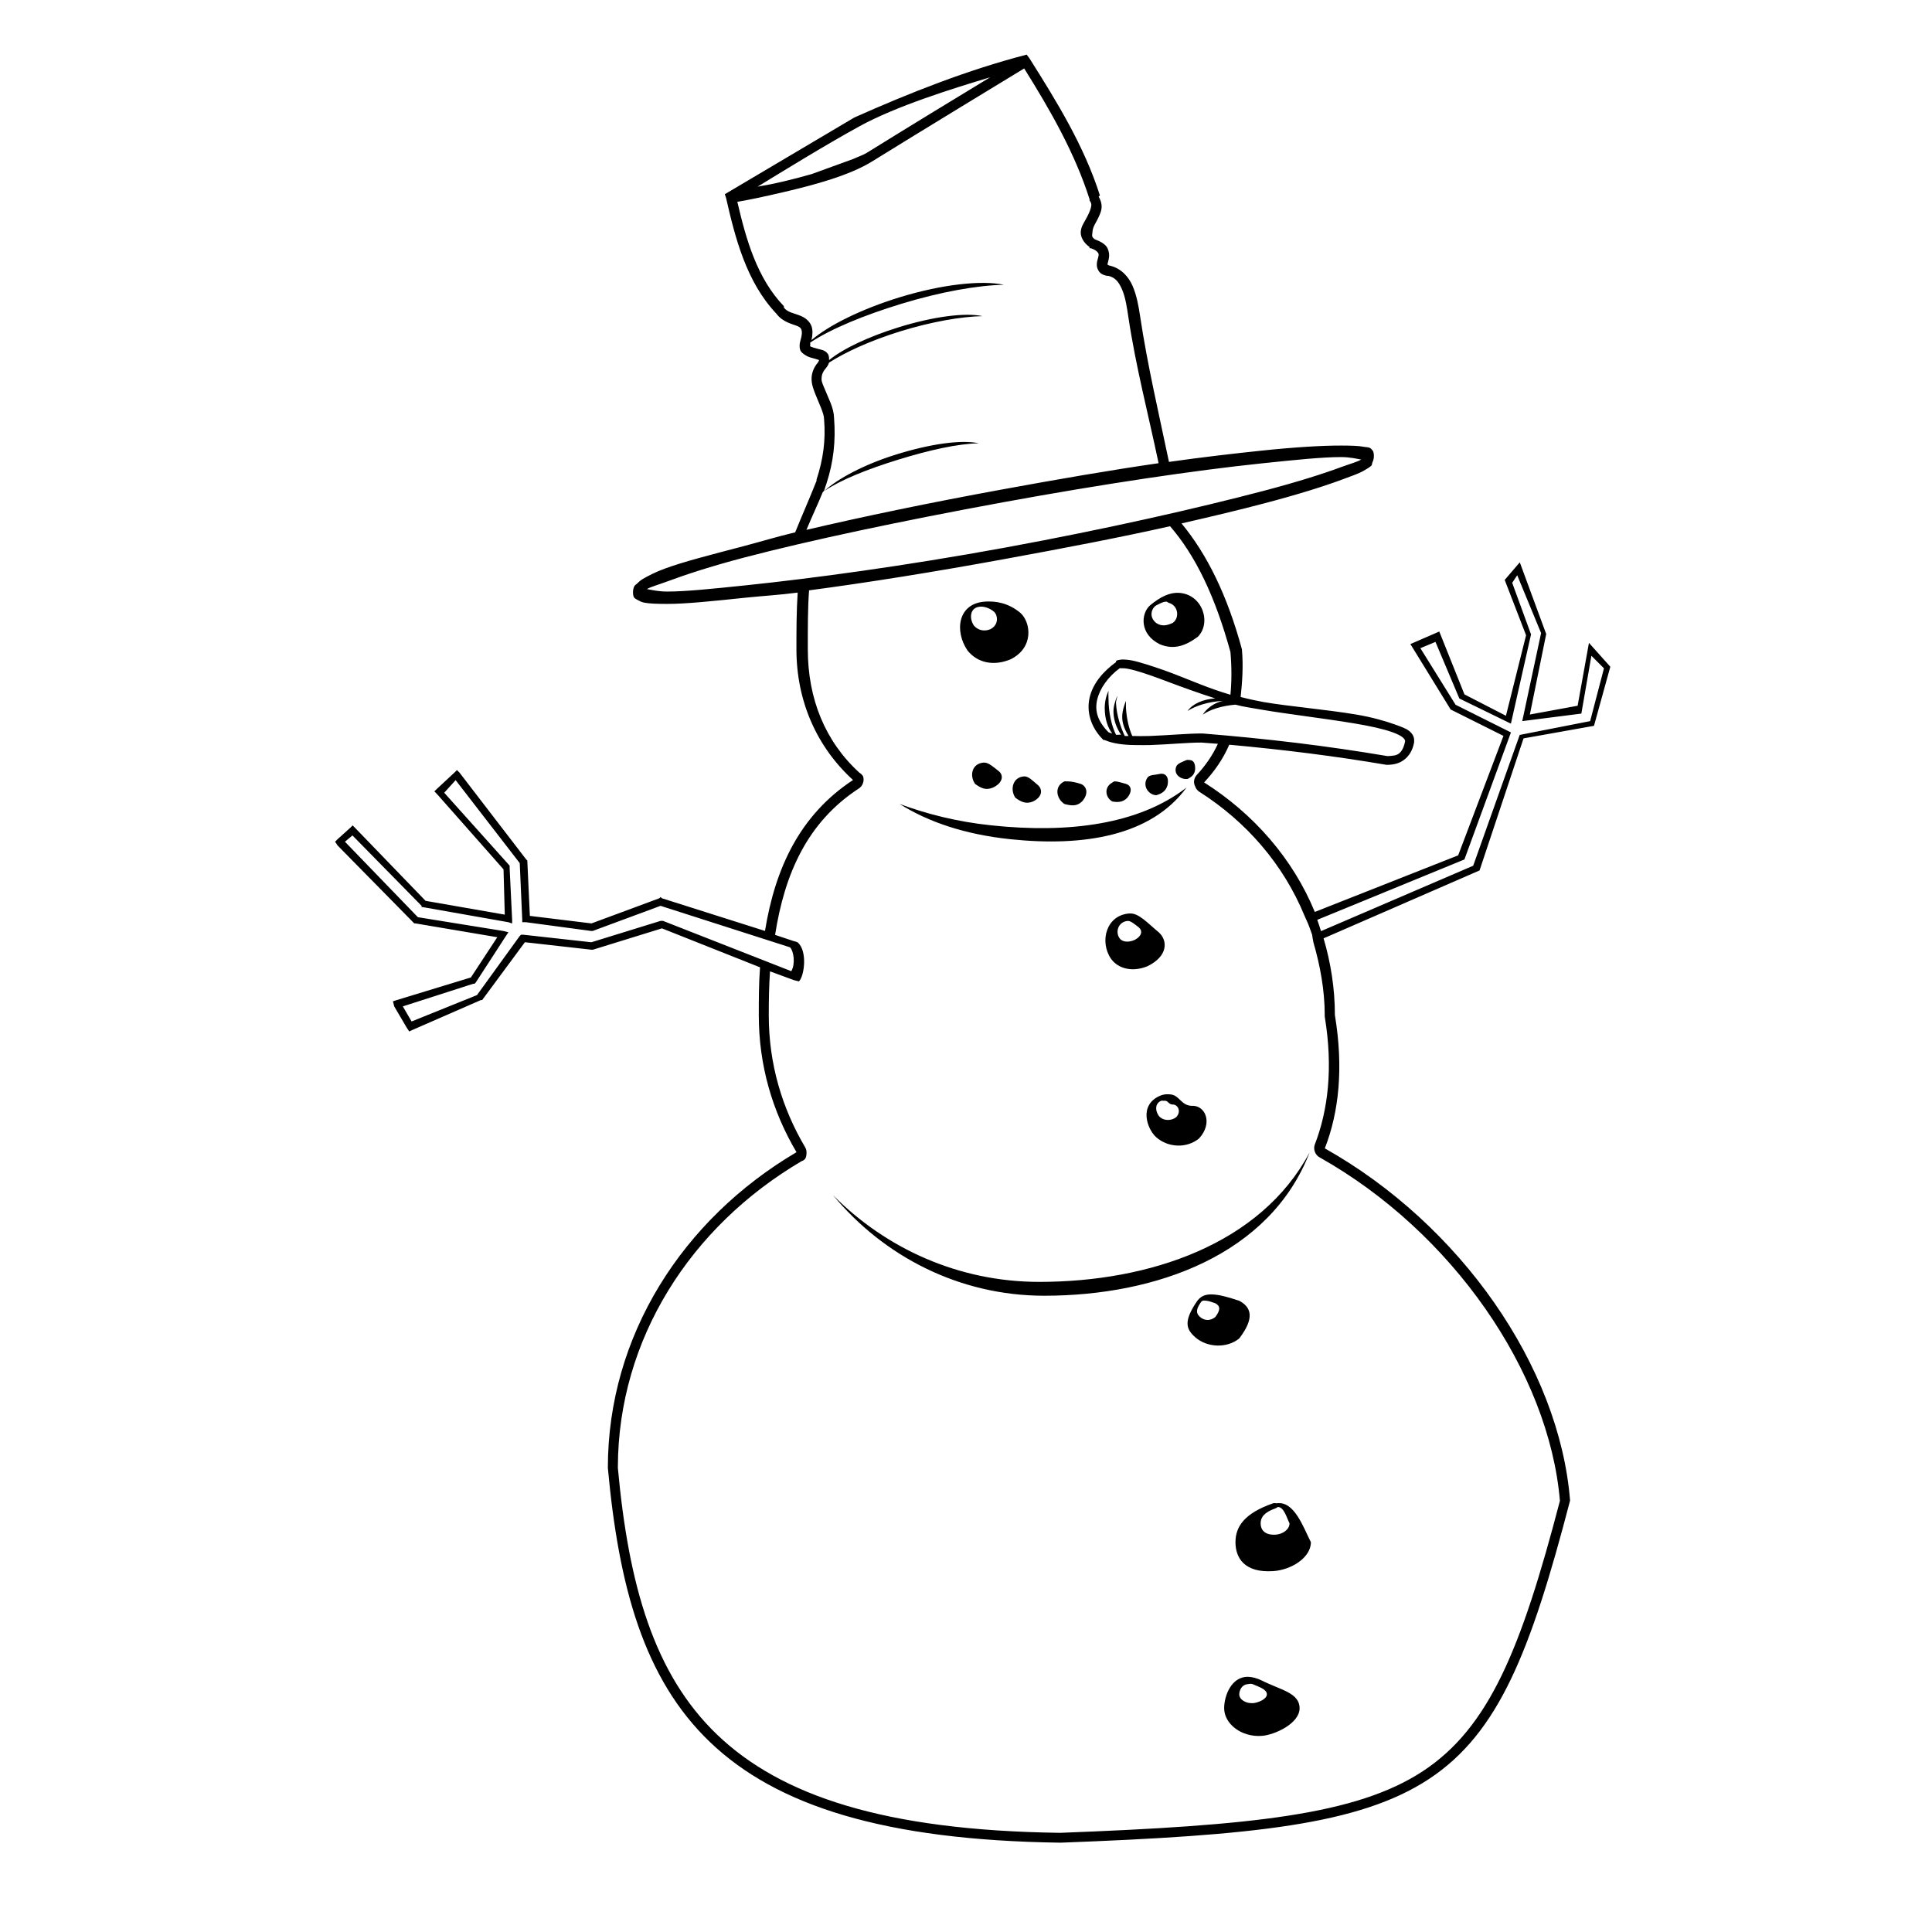 <?xml version="1.0" encoding="UTF-8" standalone="no"?>
<!-- Created with Inkscape (http://www.inkscape.org/) -->
<svg xmlns:dc="http://purl.org/dc/elements/1.1/" xmlns:cc="http://creativecommons.org/ns#" xmlns:rdf="http://www.w3.org/1999/02/22-rdf-syntax-ns#" xmlns:svg="http://www.w3.org/2000/svg" xmlns="http://www.w3.org/2000/svg" version="1.1" width="100%" height="100%" viewBox="0 0 48 48" id="svg2">
<defs id="defs63" />
<path d="m 25.507,1.357 c -1.473,0.383 -2.890,0.943 -4.281,1.562 l -3.218,1.906 0.031,0.093 c 0.225,0.988 0.504,2.089 1.25,2.875 0.162,0.218 0.412,0.260 0.531,0.312 0.060,0.026 0.079,0.051 0.093,0.093 0.014,0.042 0.020,0.110 -0.031,0.281 -0.020,0.066 -0.023,0.157 0,0.218 0.023,0.061 0.080,0.095 0.125,0.125 0.088,0.059 0.173,0.071 0.25,0.093 0.056,0.016 0.080,0.026 0.093,0.031 -0.006,0.011 -0.010,0.038 -0.031,0.062 -0.105,0.123 -0.157,0.270 -0.156,0.406 0.001,0.136 0.046,0.254 0.093,0.375 0.094,0.241 0.216,0.476 0.218,0.625 0.043,0.533 -0.023,0.998 -0.187,1.5 -7.76e-4,0.002 7.76e-4,0.028 0,0.031 -0.186,0.470 -0.347,0.825 -0.531,1.281 -0.460,0.109 -0.887,0.240 -1.281,0.343 -0.821,0.216 -1.507,0.390 -1.968,0.562 -0.230,0.085 -0.403,0.176 -0.531,0.25 -0.063,0.036 -0.113,0.082 -0.156,0.125 -0.021,0.021 -0.044,0.027 -0.062,0.062 -0.018,0.034 -0.034,0.097 -0.031,0.156 0.002,0.058 0.009,0.097 0.031,0.125 0.021,0.027 0.070,0.049 0.093,0.062 0.046,0.026 0.089,0.049 0.156,0.062 0.132,0.026 0.327,0.030 0.562,0.031 0.469,0.001 1.140,-0.069 1.968,-0.156 0.399,-0.041 0.815,-0.065 1.281,-0.125 -0.030,0.461 -0.031,0.915 -0.031,1.406 0,1.291 0.505,2.428 1.406,3.25 -1.322,0.870 -1.935,2.192 -2.187,3.75 l -2.562,-0.812 -0.031,-0.031 -0.031,0.031 -1.687,0.625 -1.531,-0.187 -0.062,-1.343 0,-0.031 -0.031,-0.031 -1.656,-2.156 -0.062,-0.062 -0.062,0.062 -0.437,0.406 -0.062,0.062 0.062,0.062 1.656,1.875 0.031,1.125 -1.968,-0.343 -1.75,-1.812 -0.062,-0.062 -0.062,0.062 -0.312,0.281 -0.062,0.062 0.062,0.093 1.875,1.906 0.031,0.031 0.031,0 2.031,0.343 -0.656,1 -1.843,0.562 -0.093,0.031 0.031,0.125 0.312,0.531 0.062,0.093 0.062,-0.031 1.718,-0.75 0.031,0 1.062,-1.437 1.656,0.187 0.031,0 1.718,-0.531 2.437,0.968 c -0.030,0.387 -0.031,0.782 -0.031,1.187 0,1.251 0.338,2.393 0.937,3.406 -2.832,1.668 -4.687,4.561 -4.687,7.843 0.537,5.874 2.484,9.193 11.25,9.312 9.485,-0.361 10.709,-1.032 12.656,-8.5 -0.265,-3.330 -2.722,-6.854 -6.093,-8.75 0.352,-0.905 0.467,-2.002 0.25,-3.312 0,-0.659 -0.103,-1.304 -0.281,-1.906 l 3.875,-1.687 1.093,-3.281 1.75,-0.312 0.406,-1.468 -0.531,-0.593 -0.281,1.562 -1.187,0.218 0.406,-2 -0.656,-1.781 -0.375,0.437 0.531,1.375 -0.5,2 -1.031,-0.531 -0.625,-1.562 -0.718,0.312 1,1.625 1.312,0.656 -1.125,2.968 -3.562,1.406 c -0.546,-1.329 -1.525,-2.441 -2.75,-3.218 0.251,-0.269 0.469,-0.575 0.625,-0.937 1.352,0.124 2.601,0.279 3.906,0.5 l 0.031,0 c 0.155,-0.004 0.286,-0.034 0.406,-0.125 0.119,-0.090 0.213,-0.226 0.25,-0.437 l 0,-0.031 c 0.006,-0.104 -0.044,-0.184 -0.125,-0.25 -0.080,-0.065 -0.215,-0.109 -0.343,-0.156 -0.255,-0.093 -0.585,-0.185 -0.968,-0.25 -0.766,-0.128 -1.698,-0.205 -2.312,-0.312 -0.190,-0.035 -0.377,-0.076 -0.562,-0.125 0.038,-0.358 0.070,-0.760 0.031,-1.187 -0.365,-1.341 -0.862,-2.352 -1.5,-3.125 0.751,-0.171 1.461,-0.341 2.062,-0.5 0.821,-0.216 1.476,-0.421 1.937,-0.593 0.230,-0.085 0.403,-0.144 0.531,-0.218 0.063,-0.036 0.144,-0.082 0.187,-0.125 0.021,-0.021 0.012,-0.059 0.031,-0.093 0.018,-0.034 0.034,-0.097 0.031,-0.156 -0.002,-0.058 -0.009,-0.097 -0.031,-0.125 -0.021,-0.027 -0.039,-0.049 -0.062,-0.062 -0.046,-0.026 -0.089,-0.018 -0.156,-0.031 -0.132,-0.026 -0.327,-0.030 -0.562,-0.031 -0.469,-0.001 -1.140,0.038 -1.968,0.125 -0.670,0.07 -1.461,0.160 -2.312,0.281 -0.254,-1.217 -0.532,-2.390 -0.718,-3.625 -0.037,-0.253 -0.086,-0.518 -0.187,-0.75 -0.100,-0.231 -0.289,-0.437 -0.562,-0.5 -0.037,-0.006 -0.057,-0.028 -0.062,-0.031 0.001,-0.005 0.015,-0.054 0.031,-0.125 0.016,-0.074 0.022,-0.173 -0.031,-0.281 -0.048,-0.097 -0.166,-0.163 -0.312,-0.218 -0.092,-0.063 -0.065,-0.106 -0.062,-0.156 0.003,-0.049 0.009,-0.123 0.062,-0.218 0.052,-0.094 0.123,-0.217 0.156,-0.343 0.028,-0.112 0.008,-0.222 -0.062,-0.343 l 0.031,-0.031 c -0.389,-1.226 -1.075,-2.336 -1.75,-3.406 z m -0.062,0.343 c 0.643,1.027 1.261,2.104 1.625,3.25 l 0,0.031 c 0.054,0.071 0.050,0.112 0.031,0.187 -0.019,0.075 -0.070,0.182 -0.125,0.281 -0.054,0.099 -0.116,0.181 -0.125,0.312 -0.008,0.130 0.076,0.277 0.218,0.375 l 0,0.031 0.031,0 c 0.136,0.045 0.174,0.099 0.187,0.125 0.012,0.025 0.013,0.034 0,0.093 -0.013,0.059 -0.051,0.145 -0.031,0.25 0.010,0.052 0.045,0.119 0.093,0.156 0.046,0.034 0.093,0.050 0.156,0.062 0.002,5.44e-4 0.028,-5.17e-4 0.031,0 0.179,0.043 0.263,0.159 0.343,0.343 0.081,0.186 0.119,0.437 0.156,0.687 0.187,1.244 0.497,2.419 0.75,3.625 -1.183,0.171 -2.514,0.401 -3.906,0.656 -1.787,0.327 -3.440,0.671 -4.843,1 0.128,-0.309 0.274,-0.616 0.406,-0.937 0.009,-0.006 0.021,-0.024 0.031,-0.031 0.022,-0.056 0.039,-0.128 0.062,-0.187 0.172,-0.526 0.232,-1.055 0.187,-1.625 -0.007,-0.255 -0.135,-0.475 -0.218,-0.687 -0.042,-0.107 -0.093,-0.196 -0.093,-0.281 -7.76e-4,-0.085 0.026,-0.171 0.093,-0.25 0.045,-0.053 0.076,-0.098 0.093,-0.156 0.413,-0.266 1.045,-0.554 1.781,-0.781 0.770,-0.237 1.501,-0.363 2.031,-0.375 -0.435,-0.093 -1.231,0.012 -2.093,0.281 -0.737,0.230 -1.366,0.525 -1.718,0.812 0.002,-0.052 -0.002,-0.118 -0.031,-0.156 -0.074,-0.098 -0.168,-0.101 -0.25,-0.125 -0.081,-0.023 -0.158,-0.042 -0.187,-0.062 -1.71e-4,-4.4e-4 -0.007,-0.005 0,-0.031 0.005,-0.017 -0.004,-0.046 0,-0.062 0.513,-0.339 1.330,-0.679 2.281,-0.968 0.961,-0.292 1.870,-0.454 2.531,-0.468 -0.543,-0.115 -1.518,-0.018 -2.593,0.312 -0.957,0.295 -1.759,0.696 -2.187,1.062 0.030,-0.141 0.033,-0.245 0,-0.343 -0.042,-0.123 -0.157,-0.209 -0.25,-0.25 -0.184,-0.081 -0.347,-0.088 -0.437,-0.218 l 0,-0.031 c -0.662,-0.690 -0.936,-1.644 -1.156,-2.593 0.215,-0.034 0.631,-0.119 1.187,-0.25 0.751,-0.176 1.611,-0.412 2.156,-0.75 1.161,-0.720 3.504,-2.144 3.781,-2.312 z m -4.968,10.500 c 0.411,-0.278 1.070,-0.542 1.843,-0.781 0.770,-0.237 1.469,-0.394 2,-0.406 -0.435,-0.093 -1.200,0.012 -2.062,0.281 -0.795,0.248 -1.447,0.600 -1.781,0.906 z m 4.125,-10.281 c -0.773,0.468 -2.101,1.278 -3.062,1.875 -0.099,0.061 -0.216,0.098 -0.343,0.156 l -1.031,0.375 c -0.239,0.069 -0.488,0.133 -0.718,0.187 -0.340,0.080 -0.385,0.079 -0.625,0.125 0.579,-0.353 1.676,-1.031 2.531,-1.5 0.912,-0.501 2.310,-0.936 3.25,-1.218 z m 8.718,9.437 c 0.219,5.17e-4 0.385,0.041 0.5,0.062 -0.110,0.062 -0.283,0.107 -0.5,0.187 -0.451,0.168 -1.118,0.378 -1.937,0.593 -1.637,0.430 -3.894,0.945 -6.406,1.406 -2.511,0.460 -4.787,0.765 -6.437,0.937 -0.825,0.086 -1.509,0.157 -1.968,0.156 -0.220,-5.17e-4 -0.385,-0.041 -0.5,-0.062 0.110,-0.061 0.284,-0.107 0.5,-0.187 0.451,-0.168 1.087,-0.378 1.906,-0.593 1.637,-0.430 3.925,-0.914 6.437,-1.375 2.511,-0.460 4.787,-0.796 6.437,-0.968 0.825,-0.086 1.509,-0.157 1.968,-0.156 z m -4.25,1.718 c 0.640,0.738 1.126,1.762 1.5,3.125 0.034,0.387 0.031,0.739 0,1.062 -0.529,-0.154 -1.014,-0.370 -1.437,-0.531 -0.318,-0.120 -0.614,-0.216 -0.843,-0.281 -0.128,-0.036 -0.243,-0.058 -0.343,-0.062 -0.033,-0.001 -0.062,-0.004 -0.093,0 -0.041,0.006 -0.087,0.012 -0.125,0.031 l 0,0.031 c -0.327,0.237 -0.573,0.530 -0.656,0.875 -0.082,0.344 0.013,0.738 0.343,1.062 l 0.031,0 c 0.194,0.087 0.462,0.124 0.781,0.125 0.008,0.005 0.023,-0.004 0.031,0 0.108,-1.74e-4 0.197,0.004 0.312,0 0.456,-0.015 0.951,-0.064 1.281,-0.062 0.135,0.010 0.273,0.019 0.406,0.031 -0.137,0.299 -0.320,0.555 -0.531,0.781 -0.037,0.043 -0.059,0.099 -0.062,0.156 -3.51e-4,0.043 0.010,0.086 0.031,0.125 0.007,0.022 0.018,0.043 0.031,0.062 0.017,0.024 0.038,0.045 0.062,0.062 1.181,0.749 2.100,1.814 2.625,3.093 0.034,0.081 0.072,0.153 0.086,0.193 0.037,0.099 0.068,0.173 0.101,0.275 0.001,0.034 0.025,0.150 0.031,0.187 0.166,0.572 0.281,1.185 0.281,1.812 -6.33e-4,0.010 -6.33e-4,0.020 0,0.031 0.211,1.273 0.083,2.329 -0.25,3.187 -0.039,0.115 0.016,0.256 0.125,0.312 3.285,1.847 5.695,5.323 5.968,8.531 -0.963,3.686 -1.759,5.635 -3.406,6.718 -1.653,1.087 -4.268,1.350 -9,1.531 -0.003,-4.1e-5 -0.028,4.2e-5 -0.031,0 -4.344,-0.060 -6.919,-0.923 -8.500,-2.437 -1.576,-1.510 -2.201,-3.723 -2.468,-6.625 -2.59e-4,-0.002 2.57e-4,-0.028 0,-0.031 0.009,-3.173 1.806,-5.971 4.562,-7.593 0.022,-0.007 0.043,-0.018 0.062,-0.031 0.011,-0.009 0.021,-0.019 0.031,-0.031 0.020,-0.038 0.031,-0.081 0.031,-0.125 0.006,-0.053 -0.004,-0.109 -0.031,-0.156 -0.577,-0.975 -0.906,-2.077 -0.906,-3.281 0,-0.373 0.006,-0.739 0.031,-1.093 l 0.593,0.218 0.125,0.031 c 0.134,-0.124 0.219,-0.756 -0.031,-0.968 -0.017,-0.014 -0.093,-0.031 -0.093,-0.031 l -0.468,-0.156 c 0.236,-1.519 0.801,-2.795 2.062,-3.625 0.060,-0.032 0.106,-0.090 0.125,-0.156 0.016,-0.050 0.016,-0.105 0,-0.156 -0.022,-0.038 -0.055,-0.071 -0.093,-0.093 -0.850,-0.775 -1.281,-1.836 -1.281,-3.062 0,-0.512 -0.003,-1.003 0.031,-1.468 1.415,-0.187 3.077,-0.451 4.875,-0.781 1.483,-0.271 2.856,-0.534 4.093,-0.812 z m 8.625,1.218 0.593,1.437 -0.468,2.187 1.468,-0.187 0.25,-1.437 0.312,0.312 -0.343,1.312 -1.75,0.343 -1.156,3.25 -3.781,1.625 c -0.033,-0.101 -0.055,-0.181 -0.093,-0.281 l 3.656,-1.5 1.156,-3.156 -1.375,-0.687 -0.875,-1.406 0.375,-0.156 0.593,1.406 1.281,0.625 0.5,-2.218 -0.468,-1.281 z m -8.406,0.437 c -0.221,-0.012 -0.447,0.088 -0.718,0.312 -0.226,0.202 -0.267,0.717 0.25,0.968 0.353,0.144 0.643,0.029 0.937,-0.187 0.347,-0.344 0.121,-1.059 -0.468,-1.093 z m -4.812,0.218 c -0.678,0.039 -0.772,0.729 -0.437,1.218 0.257,0.313 0.655,0.385 1.062,0.218 0.595,-0.289 0.510,-0.923 0.25,-1.156 -0.311,-0.257 -0.619,-0.295 -0.875,-0.281 z m 4.5,0 c 0.024,2.3e-4 0.039,0.024 0.062,0.031 0.244,0.067 0.270,0.386 0.093,0.5 -0.142,0.064 -0.270,0.092 -0.406,0 -0.194,-0.152 -0.113,-0.373 0,-0.437 0.100,-0.052 0.177,-0.094 0.25,-0.093 z m -4.625,0.125 c 0.095,-0.005 0.227,0.028 0.343,0.125 0.097,0.086 0.128,0.329 -0.093,0.437 -0.151,0.062 -0.310,0.023 -0.406,-0.093 -0.124,-0.182 -0.097,-0.454 0.156,-0.468 z m 3.468,1.531 c 0.011,-0.005 0.039,0.002 0.062,0 0.069,-0.005 0.182,0.017 0.343,0.062 0.214,0.060 0.494,0.160 0.812,0.281 0.337,0.127 0.738,0.272 1.156,0.406 -0.299,0.018 -0.567,0.135 -0.687,0.312 0.195,-0.129 0.515,-0.232 0.875,-0.25 -0.225,0.050 -0.402,0.188 -0.5,0.343 0.182,-0.131 0.482,-0.222 0.812,-0.25 0.215,0.058 0.430,0.083 0.656,0.125 0.629,0.109 1.556,0.216 2.312,0.343 0.377,0.063 0.705,0.134 0.937,0.218 0.115,0.042 0.198,0.083 0.25,0.125 0.045,0.036 0.061,0.073 0.062,0.093 -0.031,0.169 -0.089,0.262 -0.156,0.312 -0.064,0.049 -0.154,0.056 -0.281,0.062 -1.524,-0.257 -2.967,-0.430 -4.593,-0.562 -0.348,-0.003 -0.860,0.046 -1.312,0.062 -0.162,0.005 -0.292,0.004 -0.437,0 -0.084,-0.185 -0.140,-0.432 -0.156,-0.687 -0.003,-0.063 -0.001,-0.126 0,-0.187 -0.050,0.121 -0.102,0.283 -0.093,0.437 0.009,0.164 0.083,0.316 0.156,0.437 -0.032,-0.001 -0.062,0.002 -0.093,0 -0.100,-0.208 -0.201,-0.505 -0.218,-0.812 -0.004,-0.069 0.029,-0.121 0.031,-0.187 -0.050,0.132 -0.103,0.270 -0.093,0.437 0.011,0.207 0.094,0.392 0.187,0.531 -0.044,-0.005 -0.086,0.006 -0.125,0 -0.111,-0.220 -0.186,-0.556 -0.187,-0.906 -2.3e-4,-0.069 -0.005,-0.121 0,-0.187 -0.057,0.129 -0.094,0.270 -0.093,0.437 9.7e-4,0.248 0.069,0.475 0.187,0.625 -0.033,-0.008 -0.068,-0.020 -0.093,-0.031 -0.276,-0.278 -0.346,-0.538 -0.281,-0.812 0.066,-0.276 0.269,-0.566 0.562,-0.781 z m 1.656,2.281 c -0.111,0.049 -0.219,0.085 -0.25,0.156 -0.081,0.188 0.104,0.336 0.281,0.312 0.113,-0.057 0.177,-0.117 0.187,-0.25 0.002,-0.149 -0.049,-0.210 -0.125,-0.218 -0.025,-0.002 -0.069,-0.009 -0.093,0 z m -5.031,0.062 c -0.298,0.016 -0.365,0.326 -0.218,0.531 0.148,0.104 0.258,0.163 0.437,0.093 0.261,-0.121 0.270,-0.309 0.156,-0.406 -0.136,-0.107 -0.262,-0.224 -0.375,-0.218 z m 4.375,0.281 c -0.136,0.030 -0.262,0.020 -0.312,0.093 -0.132,0.193 0.014,0.425 0.218,0.437 0.139,-0.039 0.240,-0.103 0.281,-0.25 0.046,-0.223 -0.068,-0.303 -0.187,-0.281 z m -3.375,0.062 c -0.283,0.016 -0.358,0.326 -0.218,0.531 0.141,0.104 0.267,0.163 0.437,0.093 0.249,-0.121 0.234,-0.309 0.125,-0.406 -0.130,-0.107 -0.237,-0.224 -0.343,-0.218 z m -14.125,0.093 1.593,2.062 0.062,1.406 0,0.062 0.093,0 1.625,0.218 0.031,0 1.687,-0.625 3.218,1.031 c 0.094,0.100 0.135,0.414 0.031,0.593 l -3.187,-1.25 -0.031,0 -0.031,0 -1.718,0.531 -1.687,-0.187 -0.062,0 -0.031,0.031 -1.062,1.468 -1.625,0.656 -0.218,-0.375 1.75,-0.562 0.031,0 0.031,-0.031 0.75,-1.156 0.062,-0.093 -0.125,-0.031 -2.125,-0.343 -1.812,-1.875 0.187,-0.156 1.718,1.75 0,0.031 0.031,0 2.125,0.375 0.093,0.031 0,-0.093 -0.062,-1.281 0,-0.031 0,-0.031 -1.625,-1.812 z m 15.125,0.031 c -0.257,0.121 -0.206,0.425 0,0.562 0.170,0.043 0.305,0.065 0.437,-0.062 0.185,-0.205 0.106,-0.388 -0.031,-0.437 -0.120,-0.038 -0.221,-0.060 -0.312,-0.062 -0.015,-3.45e-4 -0.017,-6.83e-4 -0.031,0 -0.013,6.83e-4 -0.050,-0.005 -0.062,0 z m 1.25,0 c -0.025,8.85e-4 -0.043,0.020 -0.062,0.031 -0.206,0.112 -0.176,0.365 0,0.468 0.142,0.027 0.272,0.018 0.375,-0.093 0.143,-0.178 0.084,-0.309 -0.031,-0.343 -0.101,-0.025 -0.206,-0.065 -0.281,-0.062 z m 1.781,0.156 c -1.186,0.916 -2.927,1.139 -4.843,0.937 -0.854,-0.089 -1.609,-0.283 -2.281,-0.531 0.714,0.448 1.620,0.756 2.75,0.875 1.841,0.193 3.499,-0.088 4.375,-1.281 z m -1.406,3.125 c -0.589,0.034 -0.759,0.699 -0.468,1.125 0.189,0.264 0.552,0.332 0.906,0.187 0.517,-0.251 0.507,-0.641 0.281,-0.843 -0.270,-0.223 -0.497,-0.481 -0.718,-0.468 z m -0.062,0.187 c 0.085,-0.009 0.171,0.074 0.281,0.156 0.091,0.073 0.102,0.204 -0.093,0.312 -0.134,0.063 -0.296,0.067 -0.375,-0.031 -0.121,-0.159 -0.040,-0.412 0.187,-0.437 z m 1.093,4.312 c -0.067,-0.010 -0.168,-0.017 -0.281,0.031 -0.541,0.235 -0.316,0.834 -0.093,1.031 0.293,0.259 0.755,0.281 1.062,0.031 0.358,-0.388 0.153,-0.838 -0.187,-0.812 -0.254,-0.013 -0.297,-0.248 -0.5,-0.281 z m -0.25,0.156 c 0.021,-0.009 0.046,0.002 0.062,0 0.113,-0.019 0.107,0.087 0.218,0.093 0.127,-0.009 0.228,0.166 0.093,0.312 -0.115,0.093 -0.296,0.097 -0.406,0 -0.083,-0.073 -0.172,-0.317 0.031,-0.406 z m 3.687,1.281 c -1.217,2.285 -3.985,3.218 -6.718,3.218 -2.002,0 -3.812,-0.829 -5.125,-2.156 1.257,1.519 3.136,2.5 5.25,2.5 2.782,0 5.609,-1.019 6.593,-3.562 z m -2.5,3.531 c -0.128,0.010 -0.229,0.062 -0.312,0.187 -0.327,0.491 -0.253,0.678 -0.031,0.875 0.293,0.259 0.786,0.281 1.093,0.031 0.384,-0.501 0.307,-0.774 0,-0.937 -0.254,-0.082 -0.536,-0.173 -0.75,-0.156 z m -0.156,0.156 c 0.028,-0.009 0.058,-0.003 0.093,0 0.069,0.007 0.141,0.037 0.218,0.062 0.116,0.061 0.145,0.153 0,0.343 -0.116,0.094 -0.263,0.098 -0.375,0 -0.084,-0.074 -0.124,-0.157 0,-0.343 0.021,-0.031 0.034,-0.053 0.062,-0.062 z m 1.75,5.031 c -0.721,0.250 -0.937,0.584 -0.937,0.968 0,0.384 0.218,0.766 0.937,0.718 0.448,-0.029 0.937,-0.334 0.937,-0.718 -0.192,-0.381 -0.414,-1.026 -0.843,-0.968 -0.028,0.003 -0.063,-0.010 -0.093,0 z m 0.125,0.093 c 0.147,0.012 0.210,0.266 0.281,0.406 0,0.151 -0.167,0.269 -0.343,0.281 -0.282,0.018 -0.375,-0.130 -0.375,-0.281 0,-0.151 0.091,-0.276 0.375,-0.375 0.023,-0.008 0.041,-0.033 0.062,-0.031 z m -0.75,4.218 c -0.413,-0.004 -0.593,0.469 -0.593,0.781 0,0.384 0.422,0.725 0.937,0.687 0.311,-0.022 0.937,-0.303 0.937,-0.687 0,-0.384 -0.476,-0.454 -0.937,-0.687 -0.118,-0.059 -0.248,-0.092 -0.343,-0.093 z m -0.031,0.187 c 0.043,-0.006 0.097,-0.025 0.156,0 0.170,0.074 0.343,0.127 0.343,0.25 0,0.122 -0.228,0.211 -0.343,0.218 -0.190,0.012 -0.343,-0.095 -0.343,-0.218 0,-0.092 0.057,-0.230 0.187,-0.25 z" />
</svg>
